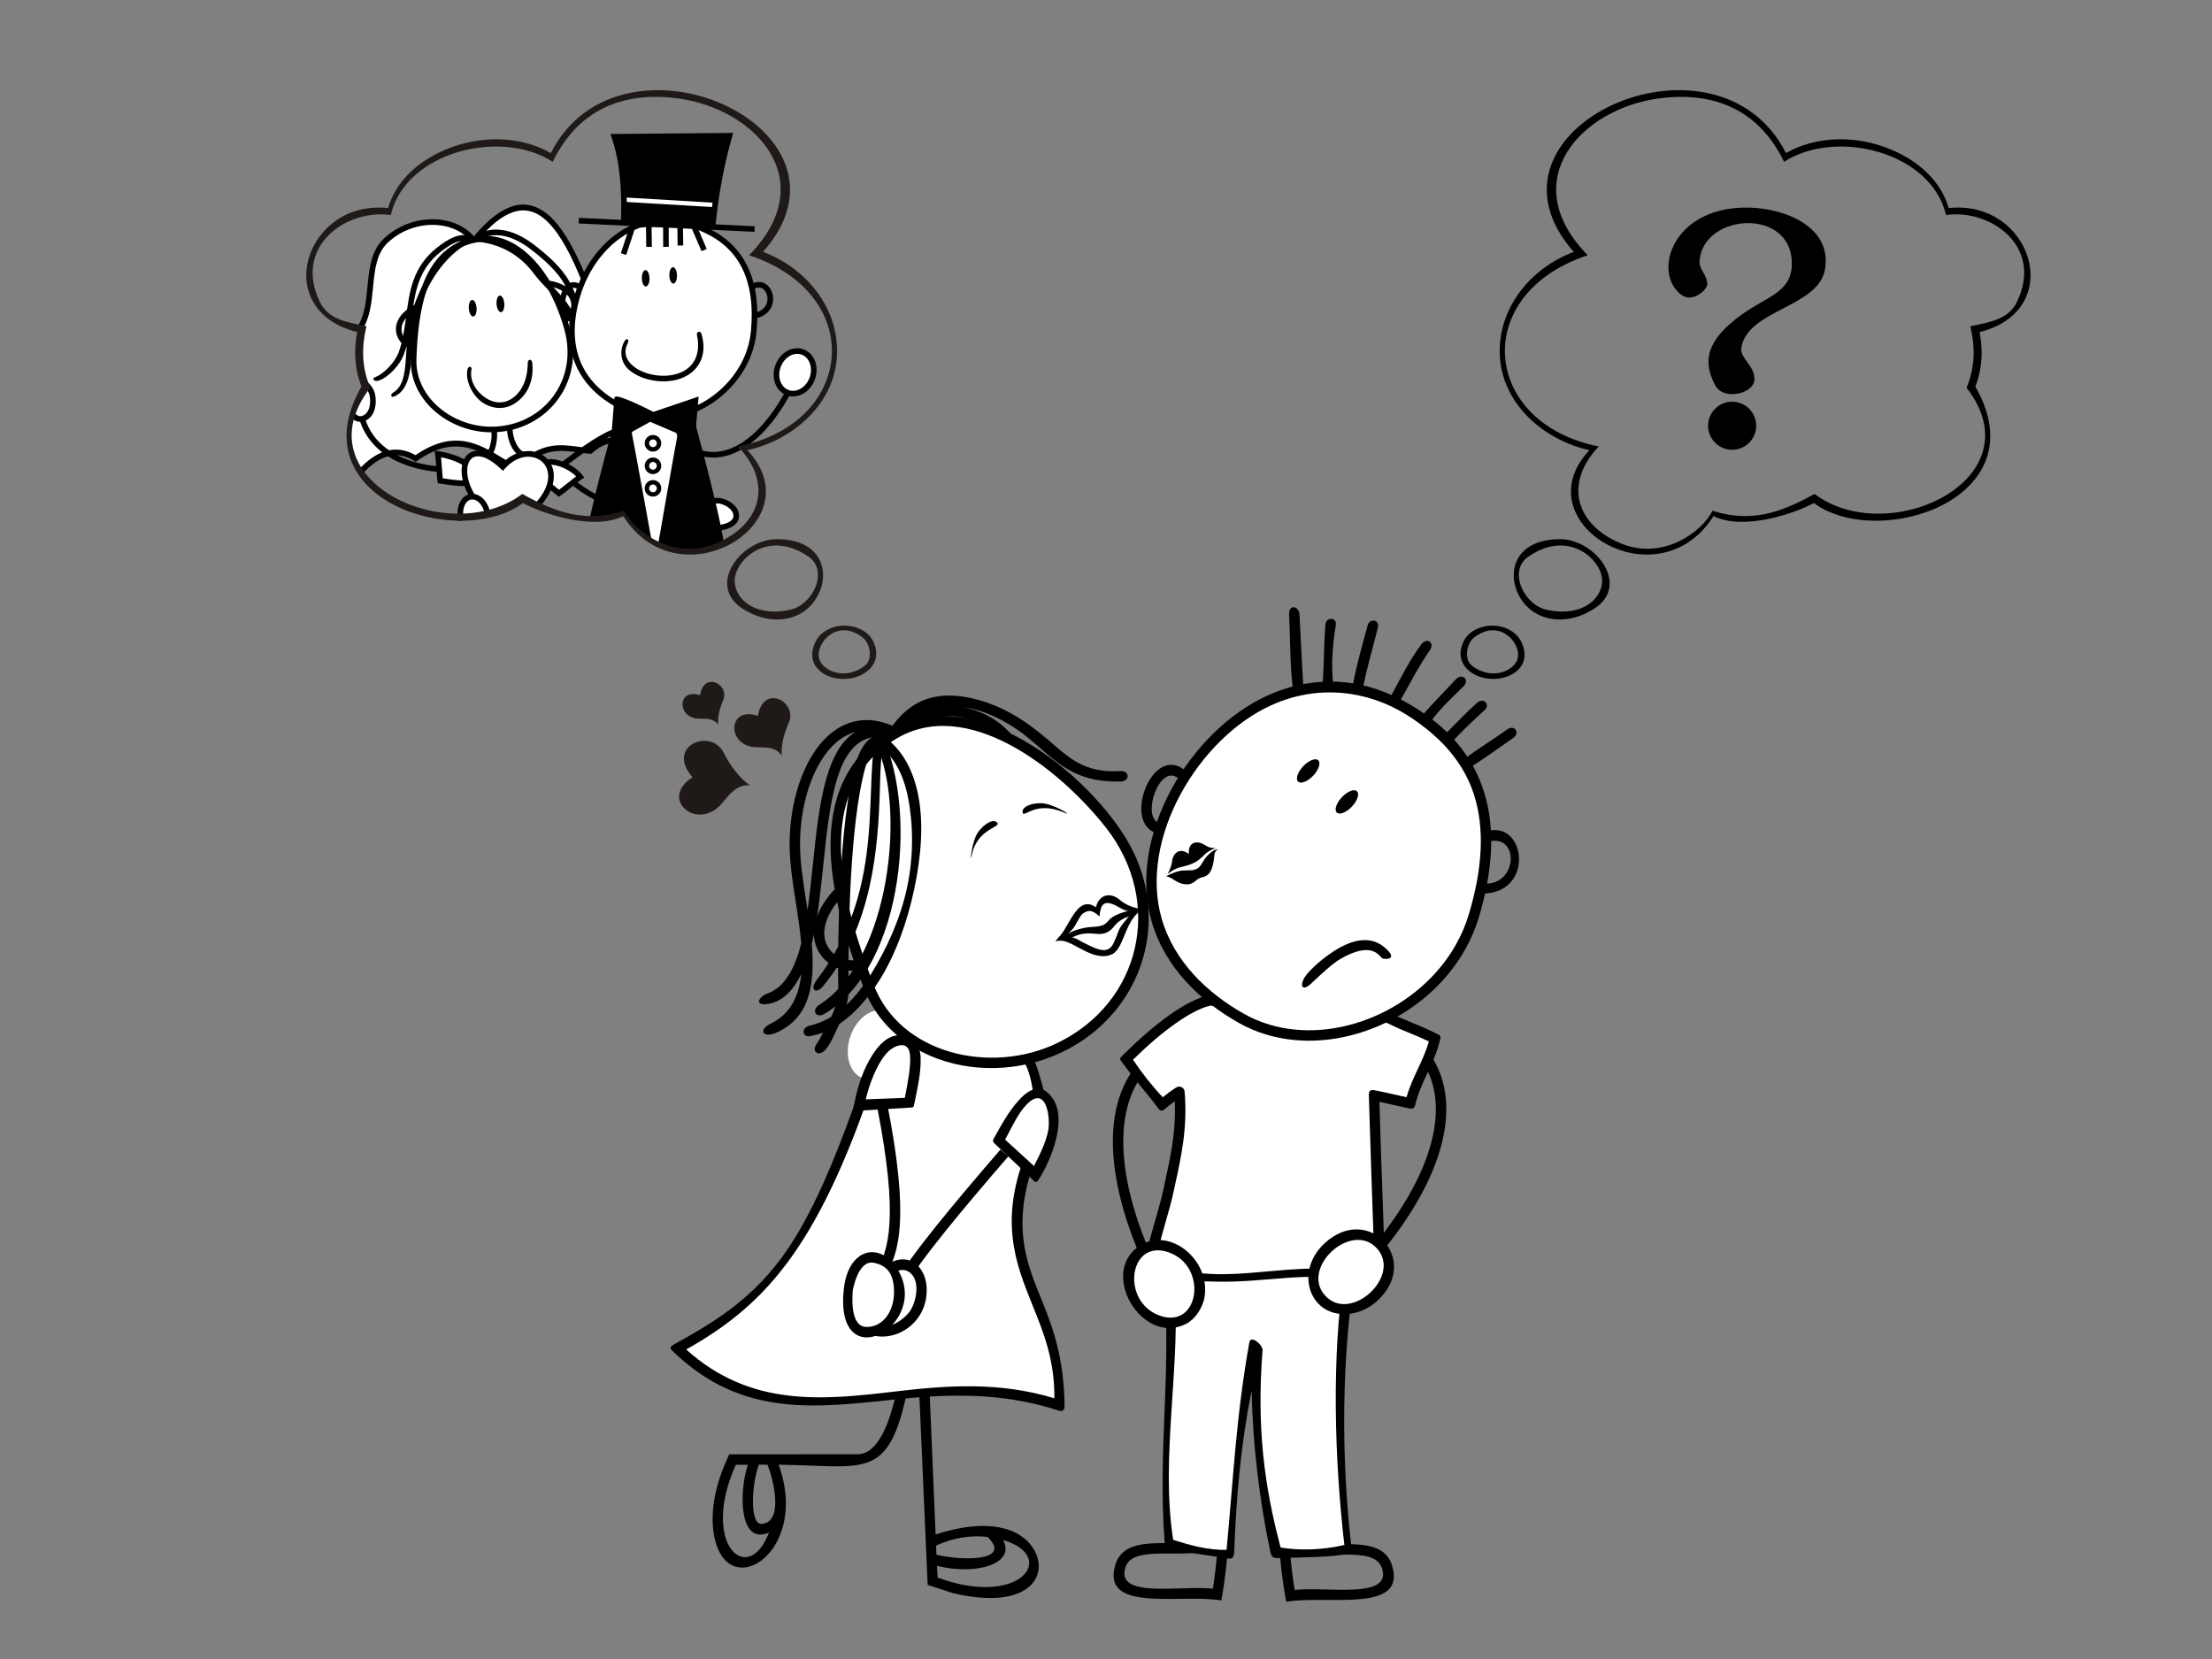 <?xml version="1.0" encoding="utf-8"?>
<!-- Generator: Adobe Illustrator 17.0.0, SVG Export Plug-In . SVG Version: 6.00 Build 0)  -->
<!DOCTYPE svg PUBLIC "-//W3C//DTD SVG 1.1//EN" "http://www.w3.org/Graphics/SVG/1.1/DTD/svg11.dtd">
<svg version="1.1" id="Layer_1" xmlns="http://www.w3.org/2000/svg" xmlns:xlink="http://www.w3.org/1999/xlink" x="0px" y="0px"
	 width="800px" height="600px" viewBox="0 0 800 600" enable-background="new 0 0 800 600" xml:space="preserve">
<rect x="0" y="0" width="800" height="600" fill="#808080" stroke="none"/>
<g>
	<path id="_152342688" fill="#FFFFFF" d="M320.8,387.211c-4.579,4.511-10.379,3.968-12.96-1.215
		c-2.581-5.183-0.96-13.041,3.619-17.552c4.579-4.511,10.379-3.968,12.96,1.215C326.996,374.841,325.375,382.699,320.8,387.211z"/>
	<path id="_152341872" d="M405.256,282.644c-18.862,0.44-24.524-9.14-35.42-17.365c-6.143-4.636-13.679-8.378-21.211-9.506
		c11.265,2.447,18.019,9.05,22.081,17.505c1.514,3.152-1.554,5.19-3.555,0.782c-3.159-6.959-9.164-11.997-18.126-14.313
		c-13.736-3.548-22.259,4.485-31.862,12.924c6.519-15.176,16.3-24.253,34.333-20.12c10.758,2.461,19.157,7.828,27.545,14.985
		c7.217,6.156,12.756,12.185,26.236,11.339C408.612,278.667,408.743,282.564,405.256,282.644L405.256,282.644z"/>
	<path id="_152340288" d="M277.689,359.269c6.15-2.279,9.785-8.973,12.094-18.1c-0.403-4.78-1.182-9.768-1.957-14.729
		c-1.111-7.106-2.215-14.165-2.252-20.674c-0.06-11.272,2.518-22.567,7.23-31.01c2.36-4.226,5.263-7.764,8.654-10.268
		c3.481-2.568,7.452-4.045,11.856-4.068c3.85-0.023,7.996,1.071,12.383,3.518l15.021,8.385l-16.482-4.934
		c-12.205-3.656-18.187,3.256-21.581,14.588c-2.581,8.617-3.746,19.795-4.911,31c-1.037,9.97-2.078,19.956-4.149,28.405
		c1.101,13.481-0.114,26.847-13.222,32.242c-4.518,1.86-6.126-1.219-1.759-3.333c7.492-3.632,10.366-10.335,11.188-18.006
		c-2.558,5.146-5.925,9.291-10.916,10.557C272.805,364.385,273.694,360.753,277.689,359.269L277.689,359.269z M292.063,329.135
		c0.762-5.307,1.346-10.933,1.933-16.545c1.185-11.366,2.363-22.705,5.059-31.698c2.219-7.405,5.414-13.209,10.342-16.176
		c-2.038,0.547-3.944,1.504-5.7,2.803c-2.941,2.168-5.495,5.3-7.6,9.07c-4.401,7.885-6.811,18.499-6.75,29.143
		c0.034,6.21,1.118,13.145,2.209,20.127L292.063,329.135L292.063,329.135z"/>
	<path id="_152339240" fill="none" d="M333.992,495.852c0.796,11.376,2.511,64.651,3.306,76.027
		c15.387,6.109,34.121,5.478,36.642-5.129c2.44-10.272-19.822-18.143-37.26-8.889"/>
	<path id="_152337864" fill="none" d="M281.391,549.661c-12.289,11.742-13.34-10.144-8.023-22.379 M328.567,490.085
		c-3.33,21.487-7.999,37.75-18.405,37.753c-17.351,0.003-38.106,0.01-45.232,0.02c-7.147,14.934-7.794,33.668,2.615,36.907
		c10.084,3.135,19.456-18.536,11.413-36.568"/>
	<path id="_152335168" d="M278.098,554.273c-10.691,4.619-10.983-14.018-7.653-24.534c-1.44,0-2.877,0-4.317,0.003
		C253.111,558.579,270.583,574.104,278.098,554.273z M275.467,551.127c8.056-0.567,4.313-16.052,2.098-21.396
		c-1.047,0.003-2.095,0.003-3.139,0.003C271.811,536.975,271.053,551.44,275.467,551.127z M330.434,490.374
		c-3.545,21.983-6.885,32.081-12.997,36.568c-6.928,5.085-17.425,2.967-35.827,2.789c11.88,32.537-20.258,51.654-23.638,23.679
		c-1.094-9.04,1.638-18.768,5.774-27.435l46.414-0.02c10.997-0.003,14.84-25.179,16.542-36.156
		C327.943,489.991,329.188,490.182,330.434,490.374z"/>
	<path id="_152330936" fill="none" d="M357.929,553.971c12.554,11.46-9.208,14.001-21.779,9.53"/>
	<path id="_152332016" d="M335.871,495.724c0.832,19.744,1.665,39.492,2.494,59.24c18.935-6.18,30.661-2.373,35.357,5.082
		c6.039,9.59-1.393,22.695-29.036,16.136c-3.061-0.997-6.123-1.994-9.184-2.987c-1.128-25.74-2.259-51.476-3.387-77.215
		C333.367,495.895,334.619,495.808,335.871,495.724z M362.803,556.955c4.652,8.788-10.194,12.846-23.93,9.339
		c0.084,1.662,0.158,3.095,0.228,4.26C368.979,581.65,382.886,562.883,362.803,556.955z M338.681,562.282
		c8.707,2.172,27.757,2.585,18.479-6.448c-5.824-0.621-12.494,0.211-18.62,3.199C338.537,559.029,338.681,562.282,338.681,562.282z"
		/>
	<path id="_152331712" fill="#FFFFFF" d="M370.795,381.544c-10.852,6.707-29.989-1.662-29.791-10.98
		c-6.092-0.359-19.392,8.788-26.327,18.392c-21.06,63.177-40.513,82.757-69.676,98.722c41.436,39.798,89.179,4.055,138.13,20.584
		c1.856-39.157-29.298-49.294-7.499-97.037C376.988,405.81,376.179,387.247,370.795,381.544L370.795,381.544z"/>
	<path id="_152329768" d="M370.295,383.961c-2.863,1.386-6.129,1.406-9.406,1.336c-4.092-0.087-8.241-0.621-11.792-2.343
		c-3.632-1.762-6.67-4.219-8.392-7.012c-0.668-1.078-1.141-2.209-1.39-3.37c-2.659,0.504-6.358,2.4-10.198,5.082
		c-4.683,3.273-9.439,7.663-12.739,12.158c-10.564,31.637-20.762,52.426-32,67.34c-10.748,14.266-22.403,23.125-36.199,30.909
		c23.245,20.919,49.129,18.338,75.631,15.186c19.019-2.259,37.8-3.541,57.508,2.461c0.158-13.82-3.964-23.977-7.939-33.769
		c-6.26-15.448-12.192-30.916-1.843-56.125c3.001-7.311,3.249-13.833,1.95-21.792C372.843,390.027,371.802,386.291,370.295,383.961
		L370.295,383.961z M371.779,380.477c1.692,0.876,3.075,4.125,5.438,12.937c2.007,12.349-1.692,20.899-4.901,32.144
		c-5.703,19.993-0.702,32.064,4.569,44.967c4.354,10.732,7.858,21.03,8.127,37.824c0.03,1.944-0.755,2.259-2.481,1.699
		c-19.822-6.468-39.193-5.941-58.384-3.964c-28.146,2.897-55.44,6.975-80.451-17.046c-1.594-1.534-1.662-1.876,0.406-3.011
		c14.36-7.862,27.089-15.904,38.035-30.432c9.725-12.903,17.922-31.114,27.086-56.635c4.444-12.373,5.263-15.686,17.737-24.4
		c5.314-3.709,10.648-6.079,14.152-5.874c3.343,0.198,1.118,2.558,2.803,5.287c4.763,7.717,12.571,9.164,19.123,8.462
		C366.468,382.068,368.932,379.003,371.779,380.477L371.779,380.477z"/>
	<path id="_152328720" fill="#FFFFFF" d="M323.911,376.462c-6.24,1.893-11.383,13.269-13.145,23.205
		c3.897-0.443,14.162-0.43,18.059-0.873C330.887,388.033,334.398,373.277,323.911,376.462z"/>
	<path id="_152327904" d="M321.129,380.42c-4.058,4.072-6.928,12.383-8.023,17.177l14.142-0.557
		c1.024-5.297,2.299-11.695,1.856-15.676C328.517,376.039,323.488,378.053,321.129,380.42z M314.519,383.216
		c2.038-3.639,4.508-6.64,7.277-7.986c5.559-2.699,10.883,1.396,11.144,6.821c0.275,5.673-1.118,11.44-2.252,17.039
		c-0.299,1.47-0.255,1.417-1.699,1.504l-18.966,1.135l-1.554,0.094C309.679,395.008,311.146,389.174,314.519,383.216
		L314.519,383.216z"/>
	<path id="_152326856" fill="#FFFFFF" d="M379.325,398.57c3.548,5.471,0.148,17.482-4.908,26.216
		c-2.692-2.85-10.55-9.456-13.242-12.306C366.529,402.92,373.36,389.379,379.325,398.57z"/>
	<path id="_152326040" d="M380.902,397.549c4.924,7.583-0.46,21.503-5.226,29.039c-0.853,1.346-1.266,0.994-1.893,0.379
		c-4.602-4.501-9.322-8.882-13.994-13.313c-0.937-0.886-0.725-1.259-0.141-2.316c2.548-4.619,5.126-9.291,8.654-13.239
		C372.155,393.783,376.767,391.172,380.902,397.549z M379.093,408.905c0.906-4.851-0.725-16.905-7.989-9.248
		c-3.112,3.28-5.378,8.523-7.6,12.501c3.484,3.179,6.969,6.361,10.453,9.54C376.025,417.687,378.328,413,379.093,408.905z"/>
	<path id="_152324824" d="M364.689,418.207c-8.382,9.714-16.421,19.15-23.091,27.458c-6.646,8.281-11.97,15.485-14.974,20.805
		l-3.29-1.85c3.102-5.492,8.546-12.863,15.324-21.309c6.754-8.415,14.803-17.865,23.175-27.566L364.689,418.207L364.689,418.207z
		 M320.934,399.55c4.001,20.469,5.089,33.87,4.515,43.225c-0.587,9.617-2.924,15.045-5.69,19.426l-3.192-2.017
		c2.484-3.931,4.582-8.835,5.119-17.626c0.554-9.053-0.524-22.145-4.461-42.295C317.228,400.262,320.934,399.55,320.934,399.55z"/>
	<path id="_152324008" fill="#FFFFFF" d="M330.82,475c2.904-3.84,3.904-12.816-0.796-16.401c-4.757-3.632-10.775,1.44-13.716,5.327
		c-3.068,4.058-7.606,12.534-2.645,16.321C319.413,484.634,327.268,479.699,330.82,475z"/>
	<path id="_152323192" d="M328.863,460.086c-4.696-3.313-10.993,4.904-11.047,4.978c-7.385,9.926-3.38,13.44-2.977,13.702
		c4.877,3.219,11.802-0.829,14.444-4.85C331.246,470.928,333.142,463.1,328.863,460.086z M335.136,465.742
		c0.242,5.045-1.524,9.295-4.334,12.356c-4.683,5.106-12.266,6.918-18.278,3.645c-1.135-0.618-7.12-7.704,2.289-18.966
		C325.791,449.636,334.69,456.44,335.136,465.742z"/>
	<path id="_152322240" fill="#FFFFFF" d="M325.2,468.427c0.493-4.787-3.3-12.984-9.171-13.622
		c-5.952-0.645-8.476,6.811-8.976,11.658c-0.524,5.059-0.017,14.662,6.19,15.33C320.43,482.576,324.593,474.288,325.2,468.427
		L325.2,468.427z"/>
	<path id="_152320976" d="M315.798,456.679c-5.542-0.913-7.398,10.03-7.408,10.194c-0.376,5.29-0.084,13.081,5.052,13.048
		c6.341-0.04,9.694-6.126,9.876-11.876C323.529,461.143,321.115,457.555,315.798,456.679z M324.099,458.273
		c13.823,20.533-22.547,41.124-18.915,7.898C306.802,451.388,317.987,449.19,324.099,458.273z"/>
	<path id="_152319976" fill="#FFFFFF" d="M382.816,379.101c31-14.699,41.077-52.469,18.559-81.049
		c-21.517-27.311-54.436-46.914-78.367-32.403c-32.01,19.412-20.315,61.012-8.828,91.096
		C324.042,382.575,357.553,391.078,382.816,379.101L382.816,379.101z"/>
	<path id="_152318776" d="M382.01,377.402c30.681-14.535,39.116-51.231,17.888-78.182c-16.891-21.44-50.264-47.515-75.92-31.956
		c-31.58,19.15-18.479,61.442-8.043,88.813C325.563,381.33,358.281,388.644,382.01,377.402L382.01,377.402z M394.809,373.888
		c-27.374,21.567-70.636,14.333-82.388-16.475c-11.134-29.19-24.112-72.922,9.614-93.375c31.47-19.083,76.161,19.365,88.078,44.497
		C421.083,331.683,414.745,358.181,394.809,373.888L394.809,373.888z"/>
	<path id="_152317960" d="M360.523,297.384c1.393,1.219-2.185,1.813-5.022,4.468c-2.836,2.655-3.702,5.629-4.213,8.073
		s0.158-5.841,2.487-9.01C356.109,297.753,359.13,296.169,360.523,297.384z"/>
	<path id="_152316632" d="M369.822,293.638c0.104,1.846,2.054-0.594,5.895-1.198c3.84-0.604,6.938,0.547,9.677,1.628
		c2.739,1.084-4.703-3.468-8.634-3.578C372.826,290.378,369.721,291.788,369.822,293.638z"/>
	<path id="_152314392" d="M292.727,370.984c2.682-0.688,5.361-1.641,7.895-3.226c0.151-0.332,0.295-0.661,0.436-0.99
		c1.396-3.28,2.212-6.405,2.121-9.647c-0.205-7.412-0.228-41.963,3.253-66.017c0.846-5.858,2.87-25.001,12.091-25.454
		c7.939,4.955,11.843,13.222,13.592,22.124c1.974,10.03,1.044,22.03-1.48,33.839c-2.518,11.772-6.63,23.39-12.484,32.755
		c-4.199,6.717-9.127,12.289-14.582,15.961c-1.423,2.971-3.182,7.328-5.159,9.432c-2.531,2.685-4.817,0.299-3.259-1.88
		c1.034-1.443,1.742-3.011,2.534-4.431c-1.386,0.54-3.001,0.9-4.421,1.249C290.21,375.449,289.501,371.813,292.727,370.984
		L292.727,370.984z M306.201,363.374c3.165-3.018,6.106-6.76,8.761-11.007c5.623-8.993,10.668-20.043,13.098-31.402
		c2.42-11.322,2.232-22.93,0.352-32.466c-1.638-8.315-5.116-15.119-10.812-18.969c-3.303,1.014-5.71,10.161-7.439,22.104
		c-3.447,23.819-3.424,58.038-3.222,65.379C307.003,359.185,306.735,361.286,306.201,363.374L306.201,363.374z"/>
	<path id="_152313568" d="M296.228,363.435c24.152-15.119,30.651-64.799,22.514-89.38c-0.289,3.186-0.406,7.136-0.534,11.584
		c-0.594,20.245-2.518,49.573-20.694,71.207c-2.343,2.793-4.867,1.108-2.222-2.326c26.616-34.561,16.018-72.805,22.383-91.555
		c14.703,27.072,9.808,86.544-19.546,103.724C295.02,368.507,293.402,365.2,296.228,363.435L296.228,363.435z"/>
	<path id="_152312016" d="M304.526,324.231c-4.206,4.602-6.076,8.764-6.371,12.252c-0.198,2.323,0.309,4.35,1.279,5.988
		c0.97,1.641,2.407,2.917,4.065,3.746c2.132,1.064,4.632,1.383,6.975,0.779l0.943,3.652c-3.236,0.836-6.673,0.403-9.6-1.061
		c-2.289-1.141-4.276-2.914-5.622-5.2c-1.349-2.283-2.058-5.065-1.789-8.214c0.363-4.26,2.518-9.208,7.338-14.481
		C301.74,321.697,304.526,324.231,304.526,324.231z"/>
	<path id="_152310808" fill="#FFFFFF" d="M384.648,339.081c4.28-5.398,6.458-15.119,12.833-7.888
		c0.467-10.299,6.999-4.028,12.551-1.605c-3.612,2.964-4.874,13.467-8.563,15.032C396.723,346.627,389.522,339.259,384.648,339.081z
		"/>
	<path id="_152309992" d="M383.786,337.954c3.437-4.334,6.26-14.296,12.581-9.815c1.094-4.817,5.361-5.465,8.503-2.779
		c2.232,1.91,5.294,3.229,8.717,3.424c-6.73,3.192-6.838,13.971-11.238,16.253c-2.148,1.114-5.394,1.453-11.329-1.813
		c-5.062-2.786-6.7-3.471-9.365-2.763C382.262,339.692,383.178,338.719,383.786,337.954L383.786,337.954z M388.559,335.178
		c-0.527,0.906-2.544,2.655-3.122,3.551c3.202,0.003,4.619,1.289,6.267,2.118c4.052,2.031,7.184,3.655,9.439,2.232
		c1.353-0.853,1.997-2.712,3.454-6.515c0.9-2.346,4.005-5.21,5.22-6.962c-2.662,0.446-5.371-1.799-7.056-2.474
		c-3.253-1.302-4.723-0.416-5.126,4.324c-2.87-2.736-4.183-2.165-5.814-1.182C390.845,330.854,390.154,332.428,388.559,335.178z"/>
	<path id="_152300976" fill="none" d="M386.042,338.746c7.133-2.961,9.708-1.359,13.343-2.756c3.209-1.232,2.39-4.572,8.711-5.606"
		/>
	<path id="_152299112" d="M384.588,338.739c3.545-2.699,8.123-3.377,10.436-3.508c1.373-0.077,2.568-0.148,3.827-0.631
		c0.873-0.336,1.638-1.121,2.192-1.809c1.249-1.558,5.532-3.481,9.788-3.692l-1.386,2.138c-3.303,0.54-5.421,2.417-6.324,3.548
		c-0.816,1.02-1.581,1.97-3.199,2.591c-1.688,0.648-3.058,0.366-4.753,0.252c-2.145-0.144-4.844-0.235-8.822,2.185L384.588,338.739z
		"/>
	<path id="_152297104" fill="none" d="M443.539,535.938c-0.779,13.091-1.014,27.844-3.337,40.711
		c-12.521-2.054-39.402,4.528-35.041-10.154c3.619-12.182,27.448-1.742,37.773-10.419 M463.119,536.442
		c0.856,13.088,1.182,27.838,3.575,40.691c12.511-2.132,39.425,4.293,34.981-10.359c-3.689-12.161-27.458-1.581-37.831-10.198"/>
	<path id="_152295192" d="M445.422,536.049c-0.893,15.085-0.96,27.656-3.696,42.758c-14.864-2.454-43.564,4.639-38.371-12.843
		c4.042-13.608,26.797-3.894,37.267-10.52c0.346-6.539,0.691-13.075,1.037-19.613C442.912,535.901,444.167,535.975,445.422,536.049z
		 M438.655,574.547c0.772-4.716,1.286-9.684,1.665-14.716c-11.48,4.887-30.657-1.863-33.349,7.194
		C403.661,578.166,426.413,573.342,438.655,574.547L438.655,574.547z M465.002,536.324c0.383,6.532,0.769,13.068,1.151,19.603
		c10.5,6.569,33.202-3.276,37.32,10.299c5.297,17.465-23.464,10.523-38.29,13.078c-2.826-15.095-2.961-27.67-3.948-42.742
		C462.491,536.482,463.747,536.405,465.002,536.324z M466.479,560.318c0.41,5.028,0.953,9.99,1.752,14.706
		c12.229-1.272,35.011,3.41,31.641-7.707C497.13,558.274,477.993,565.135,466.479,560.318z"/>
	<path id="_152293768" fill="#FFFFFF" d="M486.929,560.13c-5.965,1.349-16.898,1.148-25.391,1.504
		c-3.558-24.172-8.076-46.363-6.861-72.19l-1.48-0.93c-4.582,25.008-6.922,46.676-8.771,73.271
		c-7.298-1.078-14.595-2.158-21.889-3.236c-2.873-33.084,3.558-66.054,0.06-98.762l66.004-2.168
		C482.89,490.437,483.397,531.608,486.929,560.13L486.929,560.13z"/>
	<path id="_152292944" d="M487.341,561.966c-5.629,1.272-17.297,1.286-25.437,1.544c-1.816,0.057-2.219-0.97-2.568-2.659
		c-3.867-18.559-6.257-38.237-6.683-57.927c-3.702,18.516-5.502,36.968-6.307,58.629c-0.057,1.574-0.611,2.333-2.165,2.101
		c-7.019-1.047-13.508-2.091-21.03-3.135c-1.89-0.262-1.826-1.272-1.964-3.155c-2.601-34.974,3.075-64.161-0.681-99.393
		c23.45-0.769,46.897-1.541,70.348-2.309c-5.935,34.051-5.935,72.835-1.843,105.926
		C488.456,561.715,487.899,561.842,487.341,561.966L487.341,561.966z M486.21,558.761c-3.468-29.536-4.847-68.642,0.148-99.182
		c-20.56,0.675-41.124,1.349-61.684,2.024c2.729,31.876-5.169,64.641-0.376,95.298c5.747,1.863,12.749,3.8,19.301,3.632
		c2.471-25.568,3.33-47.572,8.251-75.091c0.487-2.732,4.928,0.903,4.767,2.991c-2.162,27.78,0.581,48.821,6.542,71.254
		C469.702,560.785,478.137,560.657,486.21,558.761z"/>
	<path id="_87874832" fill="none" d="M511.916,377.882c18.033,18.157,8.694,49.344-18.68,79.609"/>
	<path id="_87873720" d="M513.249,376.553c9.305,9.369,11.735,21.95,8.429,36.038c-3.38,14.407-12.823,30.432-27.049,46.159
		l-2.789-2.524c13.796-15.25,22.93-30.694,26.166-44.49c3.004-12.809,0.873-24.172-7.425-32.527L513.249,376.553z"/>
	<path id="_87872720" fill="none" d="M421.623,378.983c-22.383,12.403-22.118,44.957-4.273,81.656"/>
	<path id="_87871904" d="M422.539,380.628c-10.305,5.71-15.522,16.025-16.21,29.16c-0.738,14.149,3.726,31.533,12.722,50.036
		l-3.394,1.638c-9.268-19.063-13.863-37.082-13.091-51.865c0.755-14.458,6.599-25.86,18.143-32.258L422.539,380.628L422.539,380.628
		z"/>
	<path id="_87845920" fill="#FFFFFF" d="M502.048,368.08c7.972,3.911,8.969,3.645,16.942,7.556
		c-2.178,8.922-6.771,14.464-8.946,23.386c-3.739-0.755-8.58-1.98-13.091-2.84c0.46,19.365,1.672,47.011,2.132,66.376
		c-10.466-1.218-15.518-2.746-33.118-1.484c-16.515,1.185-34.004,0.493-50.502-0.42c0.735-9.295,5.099-20.644,7.069-29.758
		c2.481-11.473,5.213-22.343,4.011-36.058c-1.302,0.594-5.277,3.776-6.291,4.683c-5.488-7.14-9.318-11.369-12.954-16.458
		c11.191-11.245,22.715-19.721,30.355-21.278C459.118,363.888,480.584,365.982,502.048,368.08L502.048,368.08z"/>
	<path id="_87841392" d="M511.225,370.108c2.239,0.91,4.478,1.819,8.59,3.837c1.151,0.564,1.316,0.843,1.004,2.132
		c-1.128,4.639-2.867,8.342-4.599,12.047c-1.652,3.528-3.303,7.056-4.347,11.342c-0.322,1.329-0.913,1.662-2.199,1.403
		c-1.736-0.349-3.521-0.755-5.391-1.182c-1.749-0.396-3.572-0.812-5.391-1.192c0.235,9.137,0.621,19.956,1.004,30.771
		c0.416,11.742,0.836,23.491,1.067,33.249c0.017,0.722,0.034,1.447,0.05,2.168c-0.715-0.084-1.43-0.168-2.148-0.248
		c-1.853-0.215-3.713-0.467-5.485-0.705c-7.247-0.977-13.081-2.628-27.19-1.621c-8.278,0.594-16.938,1.568-25.515,1.427
		c-8.583-0.138-17.089-0.54-25.317-0.997c-0.644-0.037-1.286-0.07-1.93-0.107c0.05-0.641,0.101-1.282,0.151-1.923
		c0.48-6.086,2.434-12.903,4.31-19.449c1.057-3.692,2.095-7.301,2.796-10.56c0.195-0.89,0.389-1.782,0.581-2.672
		c2.068-9.453,4.085-18.67,3.602-29.6c-1.393,1.051-2.813,2.239-3.363,2.695c-1.349,1.125-1.819,0.997-2.746-0.252
		c-2.343-3.165-4.495-5.696-6.388-8.029c-2.43-2.994-4.485-5.636-6.609-8.486c-0.856-1.148-0.876-1.359,0.201-2.42
		c5.874-5.794,11.745-10.97,17.197-14.79c5.27-3.696,10.141-6.197,14.115-7.006c21.651,2.088,43.299,4.176,64.946,6.264
		C504.226,367.1,507.512,368.601,511.225,370.108L511.225,370.108z M509.808,373.606c-2.182-0.886-4.364-1.776-8.281-3.686
		c-21.255-2.078-42.51-4.152-63.768-6.23c-3.414,0.765-7.707,3.021-12.447,6.344c-4.904,3.437-10.238,7.999-15.545,13.232
		c3.387,5.049,7.032,9.647,10.775,13.565c0.715-0.577,1.554-1.232,2.35-1.823c1.118-0.832,2.202-1.571,2.863-1.873
		c1.081-0.497,2.558,0.339,2.665,1.551c1.135,12.923-1.135,23.293-3.464,33.947c-0.195,0.89-0.389,1.782-0.581,2.672
		c-0.735,3.404-1.782,7.056-2.853,10.795c-1.621,5.663-3.306,11.541-3.978,16.787c7.637,0.413,15.072,1.803,22.812,1.927
		c8.415,0.138,17.24-1.027,25.474-1.615c14.464-1.034,20.58-0.211,28.052,0.799c1.034,0.138,2.095,0.282,3.263,0.43
		c-0.235-9.197-0.624-20.114-1.014-31.026c-0.416-11.718-0.742-23.44-1.064-33.171c-0.057-1.752,0.47-2.222,2.229-1.897
		c2.571,0.473,5.27,1.104,7.815,1.682c1.252,0.285,2.467,0.561,3.572,0.802c1.111-3.84,2.622-7.063,4.129-10.285
		c1.457-3.118,2.917-6.237,3.958-9.879C513.732,375.2,511.769,374.405,509.808,373.606L509.808,373.606z"/>
	<path id="_87832040" fill="#FFFFFF" d="M448.883,368.252c29.852,16.908,73.718-2.175,84.151-37.032
		c9.969-33.306,3.766-60.096-26.894-76.369c-33.071-17.552-66.178,3.182-80.935,31.802
		C404.101,327.575,424.557,354.476,448.883,368.252L448.883,368.252z"/>
	<path id="_87828608" d="M449.81,366.614c2.964,1.678,6.086,2.994,9.305,3.954c12.155,3.639,25.676,2.276,37.821-2.914
		c12.172-5.2,22.947-14.243,29.576-25.948c1.95-3.447,3.548-7.133,4.713-11.027c4.877-16.297,5.868-30.969,1.802-43.457
		c-2.887-8.869-8.469-16.619-16.76-23.323c-7.674-6.203-15.78-10.591-25.558-12.521c-10.896-2.152-21.49-0.604-30.993,3.709
		c-26.213,11.906-47.995,48.173-39.559,77.246C424.634,347.762,436.634,359.151,449.81,366.614L449.81,366.614z M458.04,374.186
		c-3.474-1.041-6.858-2.464-10.087-4.293c-13.92-7.882-26.619-19.993-31.409-36.508c-8.979-30.949,13.699-68.944,41.61-81.717
		c10.332-4.73,21.826-6.529,33.655-4.058c8.412,1.759,16.415,5.673,23.444,10.577c10.946,7.633,17.878,17.025,21.362,27.888
		c4.263,13.283,3.316,28.68-1.772,45.685c-1.245,4.159-2.954,8.107-5.049,11.806c-7.046,12.443-18.476,22.044-31.376,27.559
		C485.492,376.647,471.058,378.08,458.04,374.186L458.04,374.186z"/>
	<path id="_87827792" d="M476.855,275.061c0.896,1.047-0.047,3.578-2.108,5.659c-2.058,2.078-4.454,2.917-5.347,1.873
		c-0.893-1.047,0.047-3.582,2.108-5.66C473.565,274.853,475.962,274.014,476.855,275.061z M490.846,286.253
		c0.893,1.044-0.047,3.578-2.108,5.659c-2.058,2.078-4.451,2.917-5.347,1.873c-0.896-1.047,0.05-3.582,2.108-5.659
		C487.556,286.045,489.95,285.209,490.846,286.253z"/>
	<path id="_87826016" d="M467.624,249.201c-1.141-8.758-0.926-17.811-1.403-26.726c-0.232-4.317,3.602-3.286,3.763-0.191
		c0.47,8.976,0.9,18.096,1.403,26.726C471.461,250.262,467.785,250.446,467.624,249.201z M489.389,247.093
		c1.363-7.167,3.387-14.068,5.247-20.916c0.722-2.665,4.427-2.192,3.662,0.916c-1.698,6.871-3.729,13.79-5.247,20.916
		C492.789,249.238,489.154,248.328,489.389,247.093z M503.316,251.249c3.397-6.23,6.509-12.544,10.614-18.083
		c2.182-2.944,5.012-0.641,3.246,1.903c-3.88,5.596-6.969,11.571-10.614,18.083C505.951,254.246,502.715,252.35,503.316,251.249z
		 M514.894,258.14c3.82-4.307,7.851-8.399,11.705-12.517c2.205-2.36,5.032,0.275,2.746,2.568
		c-3.887,3.894-8.123,7.593-11.705,12.517C516.901,261.722,514.065,259.077,514.894,258.14z M530.274,274.001
		c3.199-2.45,9.043-6.109,14.83-10.194c2.675-1.89,4.83,1.239,2.138,3.102c-5.243,3.625-10.701,7.6-14.83,10.194
		C531.352,277.77,529.281,274.763,530.274,274.001z M478.389,247.174c0.487-7.59,0.403-14.464,0.963-21.245
		c0.242-2.944,4.25-2.736,3.763,0.164c-1.188,7.086-1.722,14.33-0.963,21.245C482.29,248.583,478.312,248.426,478.389,247.174z
		 M522.319,265.817c3.944-3.78,7.818-8.066,11.987-11.715c2.242-1.964,4.814,0.702,2.628,2.702
		c-4.176,3.817-8.439,7.878-11.987,11.715C524.091,269.439,521.413,266.686,522.319,265.817z"/>
	<path id="_87824256" d="M426.094,281.449c-6.781-5.431-13.236,13.776-7.086,16.116c-0.446,1.175-0.896,2.353-1.343,3.528
		c-11.406-4.34-0.836-31.903,10.789-22.581C427.669,279.492,426.88,280.469,426.094,281.449z M537.784,300.657
		c14.115-4.27,17.573,22.943-2.34,22.544c0.024-1.255,0.05-2.511,0.074-3.763c13.33,1.994,14.313-17.536,3.357-15.166
		C538.512,303.067,538.149,301.862,537.784,300.657z"/>
	<path id="_87822056" fill="#1F1A17" d="M271.298,284.058c-4.807-0.601-7.707,3.531-10.225,6.519
		c-8.714,10.346-23.024-1.561-10.601-9.476c-9.963-11.255,6.606-18.147,11.289-8.811
		C264.168,277.096,267.498,281.459,271.298,284.058L271.298,284.058z"/>
	<path id="_87819728" fill="#1F1A17" d="M282.734,273.316c-2.041-3.286-6.066-3.008-9.187-3.068
		c-10.805-0.211-10.607-15.075,0.554-11.346c1.977-11.843,14.585-5.022,11.141,2.578
		C283.473,265.391,282.435,269.65,282.734,273.316z"/>
	<path id="_87817536" fill="#1F1A17" d="M259.744,262.145c-1.551-2.444-4.558-2.209-6.895-2.229
		c-8.083-0.077-8.043-11.198,0.332-8.489c1.393-8.872,10.873-3.86,8.352,1.846C260.237,256.213,259.495,259.406,259.744,262.145
		L259.744,262.145z"/>
	<path id="_87814176" d="M422.227,316.101c0.796-1.192,1.541-3.327,1.692-4.676c0.322-2.93,2.783-5.085,6.056-2.555
		c-0.396-4.3,2.86-5.035,5.512-3.41c1.024,0.624,2.145,1.403,4.176,1.182c-2.138,0.836-3.491,1.903-3.968,2.39
		c-1.175,1.202-2.286,2.172-3.367,2.763c-1.447,0.792-3.226,1.336-5.334,1.826C425.218,314.037,423.842,314.909,422.227,316.101z
		 M440.508,307.075c-1.658,1.135-1.215,2.377-1.591,4.434c-0.48,2.622-1.185,5.156-3.951,5.713c-2.585,0.52-2.88,2.622-5.68,2.618
		c-3.76-0.003-5.384-2.833-7.63-2.887c2.497-1.343,4.659-2.064,6.388-2.138c2.33-0.097,3.377,0.168,5.049-0.735
		c1.319-0.715,2.148-3.145,3.414-4.434C437.813,308.31,438.726,307.394,440.508,307.075z"/>
	<path id="_168178744" fill="none" d="M472.904,355.258c13.246-14.431,22.729-17.422,28.452-8.979"/>
	<path id="_162283768" d="M471.518,353.982c1.158-2.212,5.408-6.304,10.147-9.493c6.093-4.099,13.306-6.707,18.999-1.917
		c5.273,4.438,0.658,4.485-0.631,4.065c-1.067-0.349-3.219-6.74-15.173,0.128c-2.988,1.715-6.589,5.132-10.799,9.073
		C471.508,358.225,469.944,357.228,471.518,353.982z"/>
	<path id="_163388760" fill="#FFFFFF" d="M428.592,476.839c-5.784,3.484-13.837,0.732-17.989-6.156
		c-4.152-6.885-2.826-15.293,2.957-18.781c5.784-3.484,13.837-0.728,17.989,6.156C435.698,464.943,434.375,473.355,428.592,476.839z
		 M477.923,469.911c4.582,4.961,13.085,4.562,18.993-0.893c5.908-5.455,6.982-13.897,2.4-18.858
		c-4.582-4.961-13.085-4.562-18.993,0.89C474.415,456.504,473.341,464.946,477.923,469.911L477.923,469.911z"/>
	<path id="_163428200" d="M429.089,478.729c-16.089,8.405-32.191-18.982-16.502-28.438c10.698-6.448,25.169,5.364,23.068,18.721
		C435.043,472.892,432.324,477.037,429.089,478.729L429.089,478.729z M419.589,475.866c14.29,4.884,17.391-18.059,2.971-22.987
		C408.156,447.954,405.256,470.965,419.589,475.866z M479.309,468.632c9.228,9.993,27.851-7.197,18.617-17.197
		C488.701,441.446,470.071,458.629,479.309,468.632z M486.999,475.251c-13.662,0.638-18.778-15.599-7.959-25.589
		c15.921-14.703,35.075,6.035,19.144,20.741C494.904,473.439,490.866,475.07,486.999,475.251z"/>
	<path id="_81575808" d="M257.26,81.471c1.034-10.376,2.83-21.493,5.717-31.856l-40.137,0.48c1.356,4.36,2.434,9.573,2.894,14.317
		c0.503,5.196,0.436,10.826,0.255,16.304C232.92,80.736,251.919,81.669,257.26,81.471z"/>
	<path id="_162759960" fill="#FFFFFF" d="M171.371,87.087c-6.291-8.687-22.03-9.385-31.899,0
		c-8.009,7.616-3.313,22.604-9.436,31.795c0.272,0.064,0.547,0.124,0.826,0.178c-1.715,7.13-1.333,14.293,1.443,20.96
		c-6.918,8.976-8.164,20.664-2.128,30.882c6.717-7.506,13.437-9.204,20.154-5.085c16.562-11.675,25.884-1.628,36.652,4.072
		c10.272-10.95,18.13-7.422,26.471-6.787c8.375-7.271,15.162-3.414,21.718,2.038C215.891,129.194,206.536,43.6,171.371,87.087
		L171.371,87.087z"/>
	<path id="_81209352" d="M170.548,87.681c-0.346-0.48-0.725-0.933-1.124-1.353c-2.974-3.125-7.459-4.844-12.299-4.995
		c-4.887-0.154-10.127,1.289-14.548,4.491c-0.836,0.608-1.645,1.272-2.407,1.997c-4.062,3.86-4.656,9.953-5.257,16.116
		c-0.54,5.559-1.091,11.171-4.105,15.619l-0.091,0.134c0.047-0.208,0.094-0.416,0.144-0.628c-0.631-0.128-1.255-0.275-1.87-0.443
		l0.138-0.201c2.726-4.018,3.246-9.372,3.763-14.676c0.638-6.542,1.272-13.014,5.878-17.395c0.836-0.796,1.712-1.521,2.615-2.175
		c4.797-3.474,10.486-5.039,15.8-4.874c5.361,0.168,10.359,2.101,13.706,5.626c0.168,0.178,0.332,0.359,0.493,0.544
		c10.765-12.86,19.298-13.927,26.518-8.09c9.768,7.898,16.733,28.865,23.695,49.824c4.575,13.769,9.151,27.542,14.468,37.455
		l2.454,4.575l-3.995-3.32c-3.172-2.635-6.378-4.881-9.735-5.576c-3.263-0.675-6.764,0.131-10.674,3.525l-0.322,0.279l-0.416-0.03
		c-1.39-0.104-2.796-0.295-4.203-0.487c-6.626-0.896-13.252-1.789-21.453,6.955l-0.527,0.564l-0.681-0.363
		c-1.826-0.967-3.592-2.044-5.361-3.122c-8.489-5.183-16.978-10.362-30.238-1.017l-0.544,0.383l-0.567-0.349
		c-3.253-1.994-6.492-2.524-9.708-1.591c-3.088,0.896-6.21,3.135-9.359,6.71c-0.094-0.144-0.185-0.289-0.275-0.433
		c-0.285-0.463-0.554-0.93-0.809-1.396c3.266-3.585,6.559-5.861,9.879-6.824c3.602-1.044,7.19-0.557,10.758,1.467
		c14.035-9.597,22.977-4.142,31.919,1.316c1.521,0.926,3.041,1.856,4.575,2.699c8.664-8.899,15.663-7.955,22.661-7.012
		c1.212,0.164,2.427,0.329,3.672,0.436c4.337-3.639,8.311-4.478,12.078-3.699c2.471,0.51,4.807,1.719,7.079,3.283
		c-4.552-9.573-8.576-21.688-12.601-33.799c-6.868-20.674-13.736-41.352-23.044-48.881c-6.435-5.206-14.259-3.867-24.471,8.758
		l-0.836,1.034L170.548,87.681L170.548,87.681z"/>
	<path id="_79871648" fill="none" d="M224.511,155.316c-14.572,4.401-30.379,24.347-48.68,27.499"/>
	<path id="_163427880" d="M224.803,156.29c-6.244,1.886-12.816,6.771-19.731,11.91c-9.006,6.693-18.58,13.81-29.073,15.616
		l-0.342-2.004c10.02-1.725,19.392-8.691,28.207-15.243c7.066-5.253,13.783-10.245,20.352-12.229
		C224.216,154.343,224.803,156.29,224.803,156.29z"/>
	<path id="_165792400" d="M131.22,148.062c1.245,7.284,5.253,12.068,10.057,15.173c8.241,5.324,18.768,5.78,21.967,5.401
		l0.238,2.017c-3.4,0.406-14.582-0.077-23.303-5.71c-5.237-3.38-9.607-8.597-10.963-16.539
		C129.22,148.405,131.22,148.062,131.22,148.062z"/>
	<path id="_161388960" d="M245.387,178.921c-6.19,5.156-12.897,6.284-19.073,5.455c-10.292-1.38-19.107-8.278-21.43-10.795
		l1.494-1.376c2.185,2.37,10.483,8.855,20.204,10.161c5.673,0.762,11.829-0.272,17.509-5.002
		C244.095,177.363,245.387,178.921,245.387,178.921z"/>
	<path id="_53385240" d="M178.48,151.859c1.413,2.195,1.588,5.733,0.977,8.731l0,0c-0.245,1.205-0.611,2.33-1.071,3.249
		c-0.503,1.007-1.135,1.813-1.866,2.286c-0.242,0.154-0.493,0.275-0.755,0.356c0.302,1.094,1.172,1.746,2.323,2.061
		c0.933,0.255,2.051,0.312,3.236,0.222c1.222-0.094,2.487-0.346,3.676-0.708c2.075-0.631,3.931-1.537,4.82-2.44
		c-0.342-0.037-0.678-0.114-1.004-0.232c-1.057-0.379-2.004-1.158-2.796-2.185c-0.745-0.967-1.363-2.168-1.816-3.461
		c-0.947-2.716-1.178-5.905-0.332-8.271l1.917,0.681c-0.691,1.93-0.477,4.602,0.332,6.922c0.383,1.094,0.896,2.098,1.504,2.89
		c0.561,0.728,1.198,1.269,1.873,1.511c0.487,0.175,1.014,0.188,1.557,0l1.255-0.44l0.091,1.329
		c0.151,2.229-3.028,4.485-6.818,5.636c-1.339,0.406-2.756,0.691-4.112,0.796c-1.39,0.107-2.742,0.027-3.917-0.292
		c-2.333-0.638-3.948-2.165-3.934-4.948l0.007-1.235l1.205,0.245c0.191,0.04,0.389-0.017,0.587-0.141
		c0.406-0.262,0.799-0.789,1.145-1.48c0.389-0.779,0.702-1.729,0.906-2.746v-0.003c0.52-2.551,0.413-5.495-0.702-7.227
		L178.48,151.859L178.48,151.859z"/>
	<path id="_80224104" fill="#FFFFFF" d="M178.96,155.309c18.452-0.812,31.349-17.445,26.152-36.327
		c-4.965-18.046-17.197-34.655-32.104-32.46c-19.939,2.941-22.833,26.022-23.423,43.346
		C149.078,144.746,163.925,155.971,178.96,155.309L178.96,155.309z"/>
	<path id="_161319728" d="M178.917,154.296c2.283-0.101,4.475-0.45,6.549-1.02c6.042-1.662,11.128-5.21,14.629-9.959
		c3.501-4.753,5.425-10.718,5.136-17.22c-0.097-2.229-0.456-4.522-1.094-6.848c-2.608-9.483-7.251-18.553-13.236-24.605
		c-5.099-5.153-11.165-8.083-17.744-7.116c-9.533,1.407-15.005,7.66-18.17,15.646h-0.003c-3.236,8.16-4.092,18.153-4.384,26.726
		c-0.017,0.537-0.013,1.074,0.01,1.608c0.279,6.344,3.504,11.92,8.295,15.968c4.827,4.078,11.238,6.606,17.834,6.831
		C177.456,154.333,178.185,154.329,178.917,154.296L178.917,154.296z M185.996,155.232c-2.222,0.611-4.562,0.987-6.992,1.091
		c-0.775,0.034-1.554,0.037-2.333,0.01c-7.059-0.242-13.917-2.947-19.083-7.311c-5.203-4.394-8.704-10.476-9.009-17.428
		c-0.023-0.577-0.027-1.165-0.007-1.759c0.299-8.751,1.182-18.966,4.528-27.408h-0.003c3.414-8.62,9.359-15.377,19.768-16.911
		c7.298-1.074,13.951,2.098,19.486,7.697c6.227,6.294,11.047,15.693,13.743,25.501c0.681,2.477,1.061,4.921,1.165,7.294
		c0.305,6.982-1.759,13.393-5.529,18.506C197.963,149.63,192.491,153.443,185.996,155.232L185.996,155.232z"/>
	<path id="_80362464" d="M170.515,133.625c-0.839,4.431,2.121,8.395,5.357,10.426c1.262,0.792,2.652,1.299,4.052,1.44
		c1.38,0.138,2.786-0.074,4.105-0.715c3.229-1.568,6.777-5.66,6.838-13.471c0.013-1.504,1.507-1.772,1.675,0.215
		c0.718,8.6-3.823,13.236-7.63,15.082c-1.668,0.809-3.441,1.081-5.186,0.906c-1.722-0.175-3.41-0.785-4.934-1.742
		c-3.807-2.39-6.613-8.036-5.73-12.138C169.343,132.312,170.756,132.339,170.515,133.625z"/>
	<path id="_80363640" d="M170.81,108.466c0.779,0.027,1.477,1.39,1.557,3.048c0.081,1.655-0.487,2.977-1.266,2.951
		c-0.779-0.027-1.477-1.39-1.557-3.045C169.464,109.762,170.031,108.442,170.81,108.466z"/>
	<path id="_80364816" d="M180.84,106.905c0.779,0.027,1.477,1.39,1.557,3.048c0.081,1.655-0.487,2.977-1.266,2.951
		c-0.779-0.027-1.477-1.39-1.557-3.048C179.494,108.201,180.061,106.882,180.84,106.905z"/>
	<path id="_80365992" d="M142.066,142.077c4.35-2.511,4.448-8.543,4.894-14.941c0.054-0.769,0.111-1.547,0.171-2.343
		c-0.329,1.249-0.718,2.484-1.188,3.696c-1.349,3.464-5.401,7.979-8.989,9.161c-1.628,0.537-2.709-0.742-1.225-1.276
		c3.152-1.131,7.106-5.492,8.321-8.617c1.621-4.166,2.226-8.724,2.826-13.286c1.182-8.966,2.37-17.969,11.061-24.82
		c2.081-1.641,4.112-3.038,6.14-3.86c2.145-0.869,4.27-1.098,6.411-0.316l2.276,0.829l-2.189,1.041
		c-4.24,2.017-7.919,5.24-10.977,9.11c-3.491,4.417-6.18,9.681-7.986,14.958c-1.907,5.576-2.289,11.003-2.628,15.861
		c-0.477,6.838-1.141,14.072-6.593,16.193C141.385,143.856,141.173,142.591,142.066,142.077L142.066,142.077z M149.223,112.205
		c0.144-0.48,0.299-0.963,0.463-1.447c1.873-5.472,4.673-10.946,8.318-15.559c2.531-3.199,5.468-5.988,8.795-8.086
		c-0.648,0.101-1.302,0.292-1.964,0.561c-1.813,0.735-3.696,2.038-5.646,3.575C151.938,96.966,150.304,104.508,149.223,112.205
		L149.223,112.205z"/>
	<path id="_80367168" d="M219.681,126.894c-7.241-3.112-9.584-9.416-12.007-15.938c-1.289-3.468-2.601-7.002-4.703-10.05
		c-1.423-2.064-3.3-4.092-5.331-5.985c-2.038-1.903-4.24-3.672-6.297-5.21c-3.578-2.672-7.096-4.142-10.208-4.545
		c-2.101-0.272-4.011-0.057-5.612,0.601c3.672,0.665,6.888,1.886,9.691,3.484c4.062,2.316,7.257,5.428,9.735,8.805
		c1.128,1.537,2.746,3.236,4.441,5.018c3.793,3.988,7.979,8.388,8.61,12.9c0.567,4.058,1.5,7.452,3.041,10.245
		c1.517,2.742,3.639,4.921,6.613,6.596l-0.994,1.762c-3.323-1.873-5.7-4.31-7.398-7.382c-1.672-3.021-2.675-6.646-3.273-10.943
		c-0.54-3.867-4.491-8.019-8.07-11.779c-1.745-1.836-3.407-3.585-4.609-5.216c-2.323-3.169-5.314-6.082-9.1-8.241
		c-3.266-1.863-7.133-3.175-11.685-3.622l-2.316-0.228l1.739-1.541c2.346-2.078,5.656-2.964,9.439-2.474
		c3.451,0.45,7.304,2.044,11.168,4.928c2.095,1.564,4.35,3.38,6.462,5.351c2.121,1.98,4.099,4.119,5.616,6.321
		c2.242,3.249,3.602,6.908,4.934,10.493c2.269,6.109,4.461,12.01,10.913,14.78L219.681,126.894L219.681,126.894z"/>
	<path id="_80368344" d="M151.593,111.722c-3.048,1.407-4.844,3.078-5.723,4.75h-0.003c-0.581,1.111-0.752,2.219-0.614,3.239
		c0.138,1.014,0.584,1.95,1.235,2.709c0.836,0.973,2.007,1.655,3.296,1.843l-0.295,2.011c-1.782-0.262-3.397-1.195-4.542-2.534
		c-0.896-1.044-1.514-2.34-1.705-3.756c-0.191-1.413,0.04-2.941,0.832-4.448v-0.003c1.071-2.038,3.172-4.038,6.666-5.646
		C150.74,109.879,151.593,111.722,151.593,111.722z"/>
	<path id="_80369520" d="M198.846,101.511c3.783,0.705,6.314,2.128,7.851,3.84v-0.003c1.138,1.269,1.739,2.699,1.9,4.119
		c0.161,1.417-0.118,2.823-0.732,4.055c-0.786,1.581-2.121,2.883-3.783,3.572l-0.779-1.876c1.202-0.497,2.172-1.447,2.742-2.595
		c0.443-0.896,0.648-1.913,0.534-2.934c-0.118-1.017-0.554-2.051-1.39-2.981v-0.003c-1.259-1.403-3.41-2.585-6.71-3.199
		C198.48,103.505,198.846,101.511,198.846,101.511z"/>
	<path id="_80370696" fill="#FFFFFF" d="M171.129,170.74c-1.155-3.316-7.388-5.834-12.769-6.566c0.326,2.085,0.54,7.61,0.863,9.694
		C165.056,174.745,173.069,176.313,171.129,170.74z"/>
	<path id="_80371480" d="M170.172,171.073c-0.443-1.269-1.893-2.45-3.81-3.437c-1.994-1.024-4.448-1.803-6.838-2.249
		c0.101,1.037,0.191,2.299,0.279,3.565c0.107,1.494,0.211,2.984,0.326,4.025l0.305,0.047c3.313,0.51,7.079,1.088,8.993,0.423
		C170.276,173.154,170.656,172.456,170.172,171.073z M167.292,165.833c2.35,1.208,4.166,2.763,4.797,4.575
		c0.97,2.786,0.013,4.26-1.991,4.958c-2.4,0.836-6.425,0.218-9.963-0.326l-1.061-0.161l-0.735-0.111l-0.114-0.738
		c-0.175-1.118-0.309-3.021-0.443-4.928c-0.134-1.9-0.268-3.8-0.42-4.767l-0.208-1.343l1.343,0.185
		C161.485,163.574,164.731,164.517,167.292,165.833z"/>
	<path id="_79598536" fill="#FFFFFF" d="M196.368,167.535c4.082-1.715,10.832,1.487,13.491,4.918
		c-1.752,1.178-5.952,4.77-7.704,5.948C197.553,174.711,190.93,169.817,196.368,167.535L196.368,167.535z"/>
	<path id="_79599712" d="M195.976,166.598c2.165-0.91,4.921-0.624,7.526,0.326c2.883,1.051,5.636,2.941,7.16,4.911l0.665,0.856
		l-0.903,0.608c-0.829,0.557-2.306,1.742-3.783,2.924c-1.5,1.202-2.998,2.403-3.921,3.024l-0.614,0.416l-0.581-0.463l-0.765-0.611
		c-2.85-2.273-6.133-4.887-7.126-7.251C192.82,169.404,193.28,167.729,195.976,166.598z M202.81,168.83
		c-2.165-0.789-4.394-1.051-6.049-0.356c-1.323,0.557-1.588,1.282-1.255,2.074c0.796,1.893,3.857,4.33,6.515,6.448l0.171,0.138
		c0.846-0.624,2.014-1.561,3.179-2.494c1.067-0.856,2.132-1.709,2.994-2.356C206.992,170.891,204.952,169.609,202.81,168.83z"/>
	<path id="_79600888" fill="#FFFFFF" d="M134.587,142.483c-0.336-1.326-1.45-2.914-2.88-4.001c0.185,0.517,0.383,1.031,0.598,1.541
		c-2.32,3.008-3.998,6.317-4.981,9.778c0.963,1.229,2.199,2.024,3.692,1.655C134.789,150.519,135.363,145.558,134.587,142.483
		L134.587,142.483z"/>
	<path id="_79602064" d="M133.604,142.728c-0.198-0.785-0.732-1.688-1.467-2.487l0.168-0.218c-0.423-1.014-0.789-2.041-1.101-3.075
		c0.329,0.178,0.648,0.379,0.953,0.601c1.688,1.225,3.021,3.108,3.417,4.689v0.003l0.01,0.04c0.416,1.688,0.467,3.884-0.104,5.794
		c-0.614,2.048-1.917,3.786-4.199,4.36h-0.007l-0.017,0.003l0,0c-1.702,0.423-3.115-0.258-4.243-1.447
		c0.191-0.812,0.423-1.615,0.688-2.41c0.211,0.326,0.44,0.631,0.681,0.903c0.678,0.752,1.484,1.208,2.387,0.984h0.003l0.013-0.003
		l0,0c1.464-0.369,2.323-1.558,2.746-2.971c0.463-1.551,0.423-3.347,0.081-4.726L133.604,142.728L133.604,142.728z"/>
	<path id="_162300664" fill="#FFFFFF" d="M259.103,181.076c2.585-0.181,6.925,2.011,7.16,5.183c0.238,3.212-3.817,4.438-6.435,4.619
		c-2.729,0.191-7.888-0.255-8.137-3.608C251.406,183.382,255.941,181.294,259.103,181.076z"/>
	<path id="_79604024" d="M259.035,180.062c1.625-0.111,3.823,0.567,5.512,1.789c1.47,1.064,2.598,2.558,2.729,4.334v0.013v0.01l0,0
		c0.141,2.064-1.031,3.464-2.645,4.37c-1.44,0.809-3.253,1.202-4.679,1.306l-0.054,0.003h-0.003
		c-1.722,0.121-4.367-0.003-6.334-0.876c-1.574-0.698-2.749-1.85-2.883-3.672v-0.024v-0.003c-0.165-2.343,1.084-4.122,2.836-5.344
		c1.635-1.138,3.743-1.776,5.478-1.907h0.003C258.995,180.062,259.035,180.062,259.035,180.062z M263.356,183.496
		c-1.319-0.957-2.991-1.49-4.186-1.407l-0.037,0.003l0,0c-1.417,0.104-3.135,0.624-4.461,1.547c-1.208,0.843-2.071,2.027-1.97,3.535
		v0.024c0.067,0.926,0.755,1.547,1.675,1.957c1.618,0.718,3.88,0.812,5.377,0.708l0,0l0.054-0.003
		c1.185-0.087,2.679-0.406,3.83-1.051c0.977-0.547,1.688-1.349,1.611-2.464v-0.007v-0.007l0,0
		C265.168,185.228,264.386,184.241,263.356,183.496z"/>
	<path id="_79605536" d="M256.535,198.92v0.01c-6.65,1.487-13.628,0.648-19.429-2.101l0.044-0.42
		C243.611,197.249,250.073,198.085,256.535,198.92z"/>
	<path id="_79607048" d="M236.136,196.349l0.003-0.04l0.111-1.034l1.027,0.134l19.385,2.507l-0.128,1.004l0.044,0.003
		c-1.158,0.258-2.326,0.453-3.494,0.574l-13.981-1.809C238.083,197.296,237.092,196.849,236.136,196.349z"/>
	<path id="_79609232" d="M237.69,197.101l0.034-0.688l-1.208,0.131C236.904,196.738,237.294,196.923,237.69,197.101z"/>
	<path id="_79610744" d="M234.961,195.694c1.182,0.698,2.427,1.309,3.723,1.826l0.054-1.057l0.06-1.192l-1.182,0.131
		C237.616,195.402,234.961,195.694,234.961,195.694z"/>
	<path id="_79612592" fill="none" d="M251.516,163.184c12.749,5.226,26.33-5.851,35.736-25.706"/>
	<path id="_79613768" d="M251.902,162.244c5.868,2.403,11.957,1.125,17.707-3.011c6.19-4.451,11.987-12.182,16.727-22.188
		l1.836,0.866c-4.884,10.315-10.906,18.314-17.378,22.967c-0.299,0.215-0.601,0.423-0.9,0.624c-0.886,0.198-1.776,0.373-2.669,0.52
		c0.272,0.205,0.537,0.413,0.796,0.628c-5.505,3.095-11.262,3.773-16.888,1.47C251.134,164.121,251.902,162.244,251.902,162.244z"/>
	<path id="_79614944" fill="#FFFFFF" d="M242.114,146.884l-8.778-1.88c-7.821,10.403-10.191,26.871-12.014,41.6
		c1.504-0.151,3.008-0.363,4.511-0.631c0.312,0.658,0.665,1.313,1.061,1.957c4.736,7.704,14.253,12.021,23.971,11.715
		C250.402,180.938,248.666,160.6,242.114,146.884L242.114,146.884z"/>
	<path id="_161659112" d="M241.409,147.77l-7.643-1.638c-7.318,10.161-9.63,26.058-11.403,40.355
		c-0.691,0.084-1.383,0.151-2.075,0.211c1.843-14.907,4.219-31.634,12.242-42.302l0.393-0.52l0.631,0.134l8.778,1.88l0.49,0.104
		l0.215,0.45c3.39,7.1,5.508,15.928,6.828,25.374c1.255,8.999,1.789,18.583,2.017,27.774c-2.417,0.154-4.834,0.024-7.173-0.379
		c1.796,0.097,3.521,0.235,5.146,0.426c-0.225-9.11-0.755-18.613-2.004-27.545C246.582,163.047,244.581,154.594,241.409,147.77
		L241.409,147.77z"/>
	<path id="_79617160" d="M247.757,143.749c0,0,11.074,38.566,13.649,53.641c-7.667,3.192-16.351,2.907-23.437-0.164
		C240.882,180.364,247.273,143.749,247.757,143.749L247.757,143.749z"/>
	<path id="_79618336" d="M248.734,143.47c0.04,0.138,10.792,37.633,13.199,53.695l-0.232,0.104
		c-0.376,0.161-0.755,0.312-1.135,0.457c-2.121-11.641-10.255-41.963-13.007-50.959c-0.54,8.19-1.796,39.368-2.32,52.54
		c-0.651-0.101-1.299-0.222-1.94-0.363c0.715-13.44,2.477-44.782,3.807-53.762l-0.332-1.155l0.554-0.158
		c0.148-0.735,0.292-1.138,0.423-1.138h0.765L248.734,143.47L248.734,143.47z"/>
	<path id="_79619512" d="M225.814,143.749c0,0-7.576,25.847-11.651,43.141c3.86,0.081,7.781-0.218,11.671-0.916
		c0.312,0.658,0.665,1.313,1.061,1.957c2.132,3.468,5.23,6.247,8.879,8.231C232.943,180.398,226.307,143.749,225.814,143.749
		L225.814,143.749z"/>
	<path id="_79620688" d="M226.787,144.034l-0.326,1.121c1.151,7.663,2.632,31.799,3.471,46.639c-0.705-0.715-1.359-1.477-1.96-2.279
		c-0.611-14.716-1.531-36.256-1.967-42.795c-2.051,7.056-7.422,26.559-10.698,40.184c-0.631,0-1.262-0.013-1.89-0.034
		c3.874-17.626,11.393-43.292,11.423-43.403l0.215-0.732h0.759c0.134,0,0.275,0.403,0.426,1.141L226.787,144.034L226.787,144.034z"
		/>
	<path id="_79622200" fill="#FFFFFF" d="M230.647,149.422c18.194,5.955,40.086-9.322,41.946-29.536
		c1.725-18.714-4.179-32.409-21.43-38.267c-6.223-0.211-13.118-1.057-19.822-0.295c-11.118,3.887-19.342,14.464-22.645,26.075
		C201.665,132.111,215.821,144.568,230.647,149.422L230.647,149.422z"/>
	<path id="_79623376" d="M230.96,148.455c1.823,0.597,3.676,0.973,5.539,1.145c7.056,0.651,14.313-1.588,20.389-5.77
		c6.092-4.193,10.993-10.332,13.33-17.475c0.691-2.115,1.158-4.31,1.366-6.562c0.843-9.164-0.168-17.079-3.488-23.39
		c-3.276-6.23-8.838-10.933-17.126-13.776c-1.692-0.06-3.353-0.161-5.042-0.262c-4.683-0.282-9.59-0.574-14.364-0.047
		c-5.156,1.826-9.671,5.149-13.326,9.359c-3.951,4.552-6.898,10.137-8.566,16.002c-3.034,10.671-2.034,18.962,1.269,25.283
		C215.096,140.912,222.924,145.823,230.96,148.455L230.96,148.455z M236.314,151.617c-2.021-0.188-4.028-0.591-5.982-1.232
		c-8.476-2.773-16.75-7.992-21.188-16.488c-3.531-6.76-4.619-15.555-1.427-26.777c1.745-6.133,4.837-11.99,8.989-16.77
		c3.904-4.495,8.751-8.046,14.303-9.986l0.111-0.04l0.111-0.013c4.975-0.567,10.017-0.262,14.817,0.024
		c1.782,0.107,3.531,0.211,5.146,0.265l0.158,0.007l0.138,0.047c8.889,3.018,14.864,8.073,18.402,14.8
		c3.515,6.677,4.592,14.971,3.713,24.518c-0.222,2.42-0.718,4.763-1.454,7.006c-2.481,7.576-7.667,14.082-14.108,18.516
		C251.587,149.939,243.86,152.312,236.314,151.617L236.314,151.617z"/>
	<path id="_79624552" d="M233.517,97.687c0.765,0.064,1.386,1.44,1.383,3.071c0,1.631-0.621,2.907-1.386,2.843
		c-0.765-0.064-1.386-1.44-1.386-3.075C232.134,98.896,232.755,97.624,233.517,97.687z M243.463,96.637
		c0.765,0.064,1.386,1.44,1.383,3.071c0,1.631-0.621,2.904-1.386,2.843c-0.765-0.064-1.386-1.44-1.383-3.071
		C242.077,97.845,242.695,96.576,243.463,96.637z"/>
	<path id="_79625728" d="M229.751,82.29l-3.28,9.912l-1.933-0.638l3.28-9.909C227.821,81.656,229.751,82.29,229.751,82.29z
		 M241.835,81.669l0.047,7.596l-2.027,0.007l-0.047-7.596C239.808,81.676,241.835,81.669,241.835,81.669z M247.015,82.092
		l0.077,6.693l-2.027,0.017l-0.077-6.693L247.015,82.092z M252.033,81.79l3.562,8.248l-1.866,0.802l-3.558-8.244
		C250.167,82.592,252.033,81.79,252.033,81.79z M235.649,81.233l0.101,8.036l-2.027,0.024l-0.101-8.036L235.649,81.233z"/>
	<path id="_161652120" d="M208.627,104.421c-1.047-0.54-1.907-0.319-2.541,0.319l-0.003-0.003c-0.584,0.587-1.034,1.49-1.319,2.518
		c-0.299,1.071-0.413,2.259-0.322,3.367c0.144,1.756,0.806,3.259,2.064,3.468l-0.336,2.001c-2.353-0.389-3.541-2.672-3.756-5.304
		c-0.111-1.333,0.03-2.773,0.393-4.075c0.376-1.346,0.997-2.568,1.84-3.407V103.3c1.255-1.255,2.92-1.712,4.911-0.685
		C209.557,102.618,208.627,104.421,208.627,104.421z M271.838,102.676c2.212-1.188,4.189-0.799,5.619,0.416
		c0.866,0.735,1.511,1.779,1.856,2.944c0.342,1.145,0.406,2.424,0.117,3.659c-0.577,2.487-2.531,4.797-6.415,5.495l-0.359-1.994
		c2.927-0.53,4.381-2.185,4.793-3.954c0.205-0.886,0.161-1.803-0.084-2.628c-0.238-0.799-0.665-1.5-1.222-1.977
		c-0.822-0.702-1.994-0.906-3.347-0.178C272.801,104.461,271.838,102.676,271.838,102.676z"/>
	<path id="_79627688" d="M226.905,124.441c-1.511,3.001-0.416,5.723,1.789,7.687c2.209,1.967,5.599,3.276,9.147,3.656
		c3.545,0.376,7.217-0.175,9.99-1.927c3.41-2.152,5.596-6.227,4.236-12.695c-0.282-1.353,1.269-1.574,1.591-0.517
		c2.212,7.288-0.661,12.353-4.743,14.927c-3.182,2.007-7.324,2.648-11.282,2.229c-3.954-0.42-7.764-1.907-10.285-4.156
		c-2.86-2.548-3.374-6.771-1.605-10.047C226.673,121.863,227.781,122.709,226.905,124.441L226.905,124.441z"/>
	<polygon id="_79628864" points="209.379,78.792 272.956,81.827 272.862,83.851 209.282,80.82 	"/>
	<polygon id="_79630040" fill="#FFFFFF" points="226.22,71.421 258.196,73.317 258.102,74.915 226.122,73.019 	"/>
	<path id="_79631216" d="M224.589,80.152c0.178-5.401,0.121-10.698-0.373-15.8c-0.49-5.069-1.417-9.953-2.981-14.558l-0.45-1.326
		l1.403-0.013l41.63-0.379l1.363-0.013l-0.376,1.306c-3.075,10.691-4.958,21.376-6.022,32.054l-2.017-0.198
		c1.034-10.376,2.83-20.745,5.717-31.107l-38.891,0.352c1.356,4.36,2.185,8.949,2.645,13.692c0.503,5.196,0.561,10.577,0.383,16.055
		C226.616,80.216,224.589,80.152,224.589,80.152z"/>
	<path id="_79632392" d="M236.159,157.32c0.826,0,1.578,0.336,2.121,0.879c0.54,0.54,0.876,1.292,0.876,2.121
		c0,0.826-0.336,1.578-0.876,2.118c-0.54,0.54-1.292,0.879-2.121,0.879c-0.829,0-1.578-0.336-2.121-0.879
		c-0.54-0.54-0.876-1.292-0.876-2.118c0-0.829,0.336-1.578,0.876-2.121C234.582,157.656,235.33,157.32,236.159,157.32z
		 M237.143,159.334c-0.252-0.252-0.601-0.41-0.984-0.41c-0.383,0-0.732,0.158-0.984,0.41c-0.252,0.252-0.406,0.601-0.406,0.984
		c0,0.383,0.158,0.732,0.406,0.984c0.252,0.252,0.601,0.406,0.984,0.406c0.383,0,0.732-0.158,0.984-0.406
		c0.252-0.252,0.406-0.601,0.406-0.984C237.549,159.935,237.394,159.586,237.143,159.334z"/>
	<path id="_79633568" d="M236.159,165.47c0.826,0,1.574,0.336,2.118,0.879v-0.003c0.54,0.54,0.879,1.292,0.879,2.121
		c0,0.826-0.336,1.578-0.879,2.118l0,0c-0.544,0.544-1.292,0.879-2.118,0.879c-0.826,0-1.574-0.336-2.118-0.879h-0.003
		c-0.54-0.54-0.876-1.292-0.876-2.118c0-0.829,0.336-1.578,0.876-2.121l0.003,0.003C234.582,165.809,235.333,165.47,236.159,165.47z
		 M237.143,167.481c-0.248-0.248-0.598-0.406-0.984-0.406c-0.386,0-0.735,0.154-0.984,0.406v0.003
		c-0.252,0.252-0.406,0.601-0.406,0.984c0,0.383,0.158,0.732,0.406,0.984v0.003c0.248,0.248,0.598,0.406,0.984,0.406
		c0.386,0,0.735-0.154,0.984-0.406v-0.003c0.252-0.252,0.406-0.601,0.406-0.984c0-0.383-0.158-0.732-0.406-0.984V167.481z"/>
	<path id="_79634744" d="M236.159,173.62c0.826,0,1.574,0.336,2.118,0.879v-0.003c0.54,0.54,0.879,1.292,0.879,2.121
		s-0.336,1.578-0.879,2.118l0,0c-0.544,0.544-1.292,0.879-2.118,0.879c-0.826,0-1.574-0.336-2.118-0.879h-0.003
		c-0.54-0.54-0.876-1.292-0.876-2.118c0-0.826,0.336-1.578,0.876-2.121l0.003,0.003C234.582,173.96,235.333,173.62,236.159,173.62z
		 M237.143,175.631c-0.248-0.248-0.598-0.406-0.984-0.406c-0.386,0-0.735,0.154-0.984,0.406v0.003
		c-0.252,0.252-0.406,0.601-0.406,0.984c0,0.383,0.158,0.732,0.406,0.984v0.003c0.248,0.248,0.598,0.406,0.984,0.406
		c0.386,0,0.735-0.154,0.984-0.406v-0.003c0.252-0.252,0.406-0.601,0.406-0.984c0-0.383-0.158-0.732-0.406-0.984V175.631z"/>
	<path id="_79635920" d="M223.185,144.222l-1.131,14.417l13.031-7.207l15.3,6.552l1.131-13.108l-15.3,5.186
		C236.22,150.063,223.753,143.568,223.185,144.222L223.185,144.222z"/>
	<path id="_79637096" d="M224.145,144.967l-0.933,11.869l11.383-6.297l0.171-0.094C232.195,149.106,225.381,145.558,224.145,144.967
		z M221.037,158.559l1.135-14.417l0.027-0.329l0.222-0.255c0.973-1.125,11.692,4.287,13.88,5.404l14.894-5.049l1.474-0.5
		l-0.134,1.547l-1.135,13.108l-0.121,1.396l-1.289-0.551l-14.847-6.358l-12.601,6.969l-1.648,0.913
		C220.889,160.442,221.037,158.559,221.037,158.559z M236.639,150.993l12.853,5.505l0.879-10.161L236.639,150.993z"/>
	<path id="_79638272" fill="#FFFFFF" d="M290.273,127.304c3.41,1.255,4.968,5.566,3.474,9.627c-1.494,4.062-5.472,6.338-8.885,5.082
		c-3.41-1.255-4.968-5.566-3.474-9.627C282.885,128.321,286.863,126.049,290.273,127.304z"/>
	<path id="_79639448" d="M290.623,126.351c2.001,0.735,3.451,2.353,4.179,4.371c0.708,1.957,0.728,4.3-0.101,6.556v0.003
		c-0.832,2.262-2.366,4.035-4.172,5.065c-1.86,1.064-4.011,1.356-6.015,0.621l-0.03-0.013h-0.003
		c-1.984-0.742-3.424-2.353-4.149-4.36c-0.705-1.957-0.728-4.3,0.104-6.556v-0.003c0.832-2.262,2.366-4.031,4.169-5.065
		C286.467,125.904,288.618,125.612,290.623,126.351C290.623,126.347,290.623,126.351,290.623,126.351z M292.895,131.406
		c-0.527-1.464-1.561-2.628-2.971-3.149h-0.003c-1.41-0.517-2.951-0.299-4.303,0.477c-1.41,0.806-2.612,2.202-3.273,3.998v0.003
		c-0.665,1.803-0.655,3.649-0.104,5.176c0.527,1.464,1.561,2.628,2.971,3.149l0.03,0.01l0,0c1.4,0.503,2.934,0.282,4.276-0.487
		c1.41-0.806,2.612-2.205,3.273-4.001v-0.003C293.456,134.779,293.445,132.933,292.895,131.406z"/>
	<path id="_79640624" fill="#FFFFFF" d="M181.84,168.834c-14.431-13.618-19.822,4.663-5.401,17.106
		c-2.836,0.483-5.505,1.245-8.026,2.229c4.27-0.44,8.523-1.504,12.571-3.243c2.974-1.276,5.656-2.843,8.023-4.632
		c1.678,0.943,3.434,1.789,5.247,2.534C207.301,168.746,192.058,157.431,181.84,168.834L181.84,168.834z"/>
	<path id="_49271128" d="M181.145,169.572c-3.877-3.659-6.959-4.877-9.057-4.475c-0.916,0.175-1.645,0.681-2.158,1.437
		c-0.561,0.822-0.886,1.947-0.953,3.269c-0.211,4.243,2.232,10.282,8.123,15.367l-0.369,1.309c-3.729,1.148-7.569,1.762-11.389,1.89
		c2.783-1.299,5.75-2.343,8.936-3.045c-5.327-5.237-7.546-11.245-7.328-15.619c0.084-1.695,0.53-3.175,1.302-4.31
		c0.819-1.202,1.984-2.014,3.454-2.296c2.541-0.487,5.995,0.681,10.084,4.31c3.783-3.79,8.14-4.844,11.665-3.991
		c1.799,0.433,3.384,1.363,4.575,2.682c1.195,1.323,1.994,3.031,2.215,5.008c0.379,3.407-0.96,7.65-4.988,12.118
		c-0.675-0.262-1.339-0.537-1.997-0.822c3.968-4.172,5.307-8.043,4.968-11.071c-0.171-1.541-0.786-2.86-1.699-3.87
		c-0.916-1.017-2.148-1.735-3.548-2.071c-3.088-0.745-7.009,0.349-10.386,4.115l-0.695,0.775
		C181.901,170.287,181.145,169.572,181.145,169.572z"/>
	<path id="_80354112" fill="#FFFFFF" d="M166.886,188.296c-0.49-1.625-0.561-3.427-0.094-5.042c0.957-3.323,3.823-4.599,6.401-2.85
		c1.829,1.242,3.021,3.679,3.219,6.176C173.284,187.514,170.085,188.081,166.886,188.296z"/>
	<path id="_79869096" d="M165.849,188.357c-0.48-1.742-0.53-3.652-0.03-5.378c0.228-0.796,0.557-1.494,0.957-2.085
		c0.631-0.93,1.45-1.598,2.37-1.964c0.94-0.376,1.97-0.433,3.004-0.138c0.54,0.154,1.084,0.413,1.615,0.775
		c1.484,1.007,2.595,2.669,3.189,4.538c0.222,0.698,0.376,1.427,0.45,2.168c-0.658,0.215-1.319,0.41-1.984,0.591
		c-0.04-0.728-0.175-1.457-0.396-2.148c-0.463-1.457-1.299-2.729-2.393-3.471c-0.342-0.232-0.691-0.396-1.037-0.497
		c-0.594-0.171-1.178-0.144-1.699,0.064c-0.544,0.218-1.041,0.631-1.44,1.215c-0.285,0.42-0.52,0.923-0.685,1.504
		c-0.423,1.467-0.342,3.118,0.131,4.602l0.027,0.081C167.232,188.279,166.54,188.326,165.849,188.357z"/>
	<path id="_167510000" fill="#1F1A17" d="M199.896,58.514c-18.744-12.125-53.208-3.642-58.579,19.264
		c-15.696-2.336-35.457,11.087-25.622,31.426c3.011,6.223,9.479,7.291,16.848,8.785c-1.853,7.734-1.709,14.844,1.353,22.242
		c-25.572,33.165,28.321,58.501,55,38.408c12.292,6.841,23.098,10.527,36.884,6.062c3.756,7.63,17.949,18.2,33.302,11.772
		c15.82-6.626,20.758-21.359,7.851-35.001c21.198-4.213,32.839-17.992,33.863-32.473c1.02-14.481-8.58-29.66-29.872-36.679
		c26.542-27.206,2.095-53.084-25.84-56.743C224.746,32.916,208.882,40.039,199.896,58.514L199.896,58.514z M181.562,50.414
		c6.465,0.319,12.584,2.021,17.646,4.948c25.233-49.757,116.184-8.768,76.742,35.736c15.495,5.794,27.264,20.043,26.78,36.844
		c-0.51,17.757-15.491,31.047-32.416,34.89c24.404,25.954-24.565,55.876-44.89,23.833c-11.054,5.384-29.362-0.997-36.31-4.726
		c-23.319,17.227-81.693-1.487-58.394-42.124c-2.464-6.341-2.877-13.041-1.514-19.707c-31.805-7.952-18.784-48.072,11.151-44.856
		C145.171,58.608,165.171,49.605,181.562,50.414L181.562,50.414z M305.416,226.258c3.934,0,8.456,1.829,10.309,5.545
		c4.042,8.1-2.957,13.484-10.03,13.732c-8.117,0.282-14.934-5.441-10.587-13.729C297.034,228.134,301.331,226.258,305.416,226.258z
		 M312.008,230.564c-8.973-6.969-16.693,1.554-15.861,7.15c0.691,4.639,9.211,8.788,16.666,3.014
		C315.65,238.533,314.841,232.766,312.008,230.564z M280.915,195c18.986,0,20.13,16.146,11.906,24.414
		c-5.27,5.3-14.995,6.767-24.377,0.634C255.407,211.528,268.179,195,280.915,195L280.915,195z M292.415,201.337
		c-13.108-9.1-24.122-0.987-26.31,6.197c-2.229,7.324,5.529,16.267,19.989,12.91C293.922,218.628,299.854,206.503,292.415,201.337z"
		/>
	<path id="_79944536" d="M645.24,58.514c18.744-12.125,53.211-3.642,58.579,19.264c15.696-2.336,35.457,11.087,25.622,31.426
		c-3.011,6.223-9.479,7.291-16.847,8.785c1.853,7.734,1.708,14.844-1.353,22.242c25.572,33.165-28.321,58.501-55,38.408
		c-12.292,6.841-23.098,10.527-36.884,6.062c-3.756,7.63-17.949,18.2-33.302,11.772c-15.82-6.626-20.758-21.359-7.851-35.001
		c-21.198-4.213-32.839-17.992-33.863-32.473c-1.021-14.481,8.58-29.66,29.872-36.679c-26.542-27.206-2.095-53.084,25.84-56.743
		C620.39,32.916,636.257,40.039,645.24,58.514L645.24,58.514z M663.574,50.414c-6.465,0.319-12.585,2.021-17.646,4.948
		c-25.233-49.757-116.184-8.768-76.742,35.736c-15.495,5.794-27.264,20.043-26.78,36.844c0.51,17.757,15.491,31.047,32.416,34.89
		c-24.404,25.954,24.565,55.876,44.89,23.833c11.054,5.384,29.362-0.997,36.31-4.726c23.319,17.227,81.693-1.487,58.394-42.124
		c2.464-6.341,2.877-13.041,1.514-19.707c31.805-7.952,18.784-48.072-11.151-44.856C699.968,58.608,679.965,49.605,663.574,50.414
		L663.574,50.414z M539.72,226.258c-3.931,0-8.456,1.829-10.309,5.545c-4.042,8.1,2.957,13.484,10.03,13.732
		c8.117,0.282,14.934-5.441,10.587-13.729C548.102,228.134,543.809,226.258,539.72,226.258z M533.131,230.564
		c8.972-6.969,16.693,1.554,15.857,7.15c-0.691,4.639-9.211,8.788-16.666,3.014C529.485,238.533,530.298,232.766,533.131,230.564z
		 M564.224,195c-18.986,0-20.13,16.146-11.906,24.414c5.27,5.3,14.995,6.767,24.377,0.634C589.732,211.528,576.96,195,564.224,195
		L564.224,195z M552.724,201.337c13.108-9.1,24.122-0.987,26.31,6.197c2.229,7.324-5.529,16.267-19.99,12.91
		C551.217,218.628,545.282,206.503,552.724,201.337z"/>
	<path id="_80428328" d="M607.956,106.553c-10.664-8.291-2.709-32.507,25.256-31.449c13.125,0.497,29.298,7.291,26.851,22.181
		c-2.293,13.947-27.995,14.582-30.291,28.482c-0.621,3.753,5.045,6.609,4.736,11.641c-0.309,5.012-11.175,7.556-14.125,2.041
		c-4.696-8.775-3.407-16.243,9.453-25.629c8.694-6.348,17.818-7.945,18.19-17.767c0.809-21.416-32.691-19.127-33.366-1.276
		c-0.097,2.558,2.873,4.991,2.806,8.019C617.416,104.784,612.095,109.772,607.956,106.553L607.956,106.553z M626.452,145.279
		c4.8,0,8.694,3.894,8.694,8.697s-3.894,8.694-8.694,8.694c-4.8,0-8.697-3.894-8.697-8.694
		C617.755,149.177,621.652,145.279,626.452,145.279z"/>
</g>
</svg>
